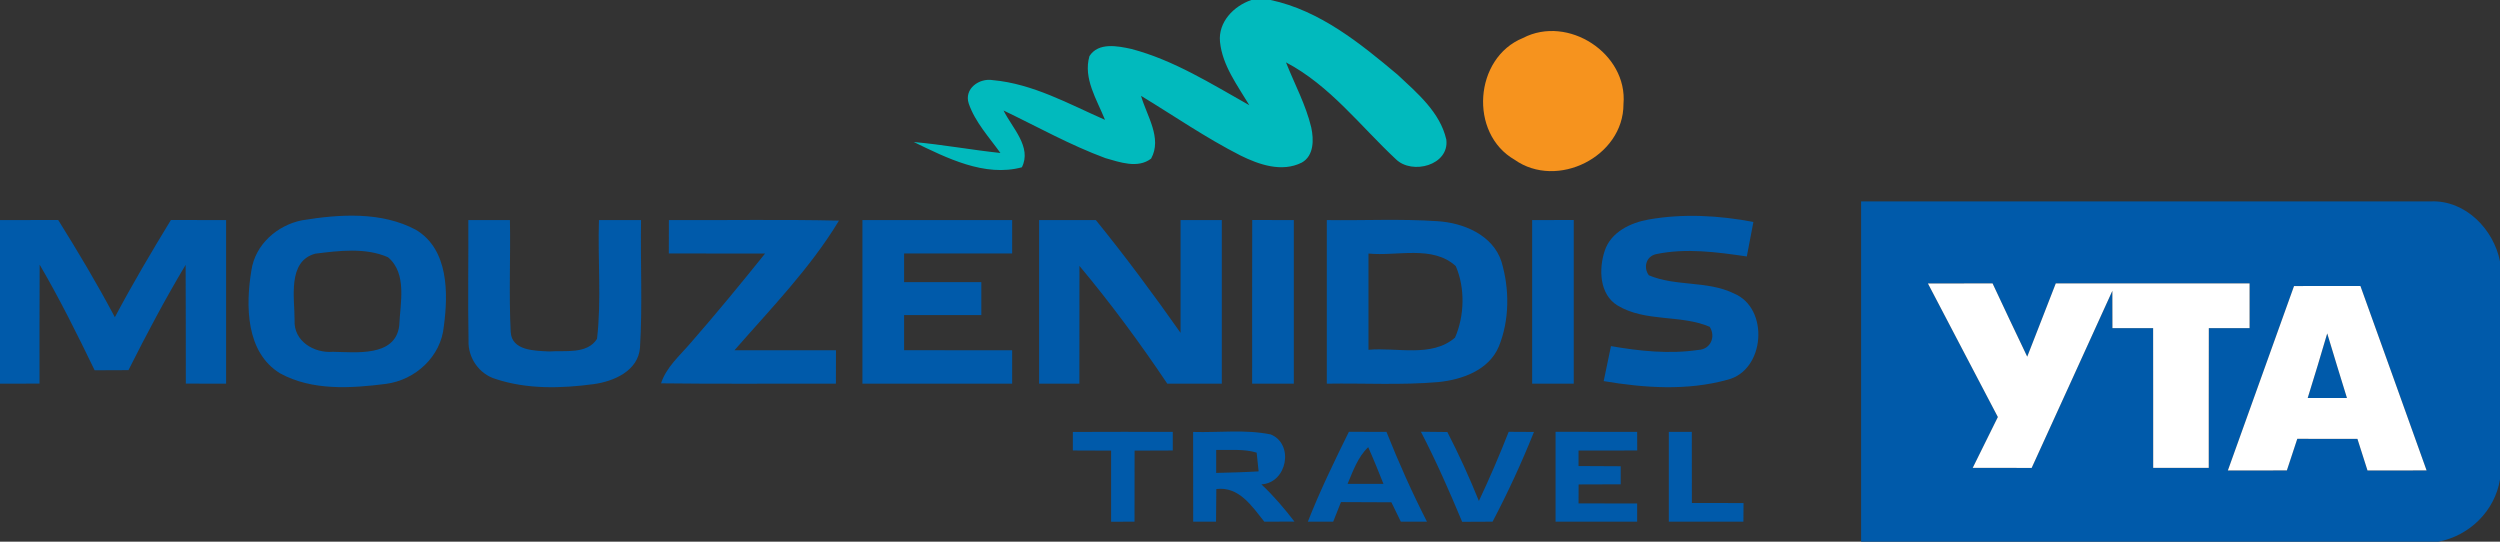 <?xml version="1.0" encoding="UTF-8" ?>
<!DOCTYPE svg PUBLIC "-//W3C//DTD SVG 1.1//EN" "http://www.w3.org/Graphics/SVG/1.1/DTD/svg11.dtd">
<svg width="360pt" height="78pt" viewBox="0 0 360 78" version="1.1" xmlns="http://www.w3.org/2000/svg">
<rect x="0" y="0" width="360" height="78" fill="#333333" stroke="none"/>
<g id="#01babdff">
<path fill="#01babd" opacity="1.00" d=" M 180.20 0.00 L 182.97 0.00 C 190.06 1.52 195.85 6.22 201.27 10.77 C 204.09 13.41 207.37 16.16 208.27 20.10 C 208.73 23.79 203.35 25.22 201.01 22.93 C 195.87 18.13 191.52 12.32 185.18 8.98 C 186.41 12.09 188.04 15.08 188.82 18.35 C 189.19 20.08 189.23 22.42 187.46 23.41 C 184.60 24.85 181.32 23.72 178.65 22.40 C 173.67 19.87 169.07 16.69 164.31 13.80 C 165.12 16.66 167.39 19.89 165.76 22.84 C 163.84 24.31 161.25 23.36 159.18 22.77 C 154.11 20.90 149.37 18.24 144.51 15.91 C 145.73 18.40 148.62 21.16 147.15 24.09 C 141.80 25.53 136.33 22.75 131.58 20.45 C 135.76 20.82 139.89 21.59 144.06 22.03 C 142.43 19.75 140.44 17.62 139.50 14.92 C 138.79 12.78 141.01 11.20 142.97 11.54 C 148.73 12.06 153.91 14.97 159.12 17.26 C 157.97 14.37 155.95 11.31 156.88 8.08 C 158.17 6.06 160.95 6.62 162.92 7.05 C 169.03 8.66 174.44 12.08 179.90 15.15 C 178.19 12.28 176.03 9.45 175.68 6.03 C 175.40 3.17 177.66 0.86 180.20 0.00 Z" />
</g>
<g id="#f6931eff">
<path fill="#f6931e" opacity="1.00" d=" M 219.31 5.47 C 225.78 2.10 234.42 7.70 233.78 15.00 C 233.79 22.56 224.22 27.33 218.10 23.00 C 211.50 19.21 212.27 8.33 219.31 5.47 Z" />
</g>
<g id="#005aaaff">
<path fill="#005aaa" opacity="1.00" d=" M 268.00 29.00 C 295.35 29.00 322.71 29.00 350.06 29.00 C 355.01 28.81 359.10 33.00 360.00 37.66 L 360.00 69.03 C 359.27 73.56 355.62 77.14 351.14 78.00 L 268.00 78.00 C 268.00 61.67 268.00 45.33 268.00 29.00 M 277.62 40.82 C 280.96 47.24 284.34 53.63 287.69 60.05 C 286.47 62.49 285.27 64.93 284.07 67.37 C 286.90 67.37 289.73 67.38 292.56 67.38 C 296.46 58.90 300.29 50.38 304.18 41.88 C 304.18 43.67 304.18 45.46 304.19 47.25 C 306.14 47.25 308.10 47.25 310.05 47.25 C 310.07 53.96 310.05 60.67 310.06 67.37 C 312.73 67.38 315.39 67.38 318.06 67.37 C 318.07 60.66 318.05 53.96 318.07 47.25 C 320.02 47.25 321.98 47.25 323.94 47.25 C 323.93 45.10 323.93 42.96 323.94 40.81 C 314.64 40.81 305.33 40.81 296.03 40.81 C 294.65 44.32 293.31 47.85 291.92 51.36 C 290.23 47.86 288.59 44.33 286.93 40.81 C 283.83 40.81 280.72 40.81 277.62 40.82 M 330.34 41.19 C 327.18 50.05 323.97 58.89 320.81 67.75 C 323.64 67.76 326.48 67.75 329.31 67.74 C 329.81 66.22 330.31 64.70 330.81 63.19 C 333.69 63.18 336.58 63.19 339.47 63.20 C 339.95 64.71 340.44 66.23 340.92 67.75 C 343.76 67.75 346.59 67.75 349.43 67.74 C 346.25 58.89 343.10 50.03 339.90 41.18 C 336.71 41.18 333.53 41.18 330.34 41.19 Z" />
<path fill="#005aaa" opacity="1.00" d=" M 43.50 31.72 C 48.89 30.84 54.94 30.43 59.92 33.11 C 64.59 35.92 64.56 42.23 63.91 47.00 C 63.50 51.35 59.82 54.72 55.57 55.28 C 50.53 55.92 44.95 56.29 40.33 53.76 C 35.39 50.74 35.36 44.00 36.20 38.94 C 36.74 35.22 39.91 32.43 43.50 31.72 M 45.40 36.53 C 41.35 37.62 42.43 42.93 42.42 46.08 C 42.25 49.11 45.20 50.89 47.95 50.66 C 51.24 50.71 56.92 51.43 57.49 46.91 C 57.62 43.70 58.68 39.40 55.87 37.04 C 52.62 35.62 48.82 36.10 45.40 36.53 Z" />
<path fill="#005aaa" opacity="1.00" d=" M 237.40 31.61 C 242.39 30.73 247.53 31.02 252.49 31.96 C 252.17 33.61 251.85 35.27 251.54 36.93 C 247.23 36.30 242.77 35.69 238.46 36.60 C 237.04 36.92 236.61 38.51 237.43 39.64 C 241.32 41.29 245.85 40.38 249.69 42.26 C 254.83 44.39 254.18 53.37 248.73 54.69 C 242.95 56.29 236.79 55.87 230.93 54.88 C 231.28 53.20 231.63 51.52 231.98 49.84 C 236.12 50.56 240.37 51.01 244.56 50.39 C 246.32 50.31 247.11 48.51 246.20 47.06 C 241.97 45.26 236.94 46.42 232.91 43.98 C 230.30 42.37 230.21 38.72 231.08 36.11 C 231.97 33.41 234.79 32.07 237.40 31.61 Z" />
<path fill="#005aaa" opacity="1.00" d=" M 0.00 31.69 C 2.79 31.69 5.59 31.69 8.38 31.68 C 11.24 36.26 14.01 40.90 16.54 45.68 C 19.06 40.92 21.81 36.28 24.61 31.68 C 27.26 31.69 29.91 31.69 32.56 31.69 C 32.57 39.54 32.57 47.40 32.56 55.25 C 30.62 55.25 28.69 55.25 26.76 55.24 C 26.74 49.54 26.77 43.84 26.73 38.14 C 23.78 43.07 21.08 48.16 18.50 53.30 C 16.88 53.31 15.25 53.31 13.63 53.32 C 11.14 48.18 8.60 43.05 5.71 38.11 C 5.67 43.82 5.70 49.53 5.69 55.24 C 3.79 55.25 1.90 55.25 0.00 55.25 L 0.00 31.69 Z" />
<path fill="#005aaa" opacity="1.00" d=" M 67.47 49.05 C 67.36 43.27 67.47 37.47 67.44 31.69 C 69.44 31.69 71.44 31.69 73.43 31.69 C 73.53 37.06 73.27 42.43 73.54 47.79 C 73.68 50.53 77.04 50.50 79.07 50.61 C 81.36 50.44 84.54 51.05 85.97 48.80 C 86.63 43.14 86.06 37.39 86.25 31.69 C 88.27 31.69 90.29 31.69 92.31 31.69 C 92.21 37.81 92.53 43.95 92.16 50.06 C 91.90 53.40 88.41 54.91 85.52 55.31 C 80.84 55.94 75.90 56.08 71.36 54.57 C 68.99 53.86 67.37 51.51 67.47 49.05 Z" />
<path fill="#005aaa" opacity="1.00" d=" M 96.31 36.50 C 96.31 34.90 96.32 33.29 96.32 31.69 C 104.48 31.73 112.65 31.58 120.81 31.77 C 116.68 38.62 111.01 44.42 105.76 50.44 C 110.64 50.44 115.51 50.43 120.38 50.44 C 120.37 52.04 120.37 53.64 120.37 55.25 C 111.98 55.22 103.58 55.31 95.19 55.20 C 95.95 52.87 97.86 51.24 99.41 49.43 C 103.10 45.21 106.66 40.88 110.17 36.51 C 105.55 36.50 100.93 36.50 96.31 36.50 Z" />
<path fill="#005aaa" opacity="1.00" d=" M 124.19 31.69 C 131.38 31.68 138.56 31.69 145.75 31.69 C 145.75 33.29 145.75 34.89 145.75 36.50 C 140.57 36.51 135.38 36.50 130.19 36.50 C 130.19 37.87 130.19 39.25 130.19 40.63 C 133.90 40.62 137.60 40.62 141.31 40.63 C 141.31 42.21 141.31 43.79 141.31 45.37 C 137.60 45.37 133.90 45.38 130.19 45.37 C 130.19 47.06 130.19 48.75 130.19 50.43 C 135.37 50.44 140.56 50.43 145.75 50.44 C 145.75 52.04 145.75 53.64 145.75 55.25 C 138.56 55.25 131.38 55.25 124.19 55.25 C 124.18 47.39 124.18 39.54 124.19 31.69 Z" />
<path fill="#005aaa" opacity="1.00" d=" M 149.63 31.69 C 152.35 31.69 155.08 31.69 157.80 31.69 C 162.07 36.95 166.10 42.39 170.00 47.93 C 170.01 42.52 169.99 37.10 170.00 31.69 C 171.98 31.69 173.96 31.69 175.94 31.69 C 175.94 39.54 175.94 47.39 175.94 55.25 C 173.32 55.25 170.71 55.25 168.09 55.25 C 164.16 49.39 159.97 43.71 155.44 38.29 C 155.43 43.94 155.44 49.59 155.43 55.25 C 153.50 55.25 151.56 55.25 149.63 55.25 C 149.62 47.40 149.62 39.54 149.63 31.69 Z" />
<path fill="#005aaa" opacity="1.00" d=" M 180.31 55.25 C 180.31 47.39 180.30 39.54 180.32 31.68 C 182.31 31.69 184.31 31.69 186.31 31.69 C 186.32 39.54 186.32 47.39 186.31 55.25 C 184.31 55.25 182.31 55.25 180.31 55.25 Z" />
<path fill="#005aaa" opacity="1.00" d=" M 191.06 31.69 C 196.37 31.77 201.68 31.49 206.98 31.85 C 210.72 32.08 214.96 33.82 216.21 37.67 C 217.38 41.61 217.39 46.06 215.83 49.90 C 214.39 53.32 210.52 54.68 207.10 55.02 C 201.77 55.48 196.41 55.16 191.06 55.25 C 191.06 47.39 191.06 39.54 191.06 31.69 M 197.06 36.51 C 197.06 41.13 197.06 45.75 197.06 50.37 C 201.14 49.99 206.16 51.53 209.52 48.62 C 210.90 45.49 210.99 41.45 209.63 38.32 C 206.30 35.26 201.17 36.93 197.06 36.51 Z" />
<path fill="#005aaa" opacity="1.00" d=" M 220.63 31.69 C 222.62 31.69 224.62 31.69 226.62 31.68 C 226.63 39.54 226.63 47.40 226.62 55.25 C 224.62 55.25 222.62 55.25 220.63 55.25 C 220.62 47.39 220.62 39.54 220.63 31.69 Z" />
<path fill="#005aaa" opacity="1.00" d=" M 332.31 57.31 C 333.27 54.21 334.22 51.12 335.12 48.01 C 336.05 51.11 337.00 54.21 337.96 57.31 C 336.07 57.31 334.19 57.31 332.31 57.31 Z" />
<path fill="#005aaa" opacity="1.00" d=" M 154.49 62.20 C 159.29 62.18 164.08 62.18 168.88 62.19 C 168.88 62.86 168.88 64.20 168.88 64.87 C 167.04 64.87 165.21 64.88 163.38 64.89 C 163.38 68.30 163.37 71.71 163.37 75.12 C 162.53 75.12 160.85 75.12 160.00 75.13 C 160.00 71.71 160.00 68.30 160.00 64.89 C 158.16 64.88 156.33 64.87 154.49 64.87 C 154.49 64.20 154.49 62.86 154.49 62.20 Z" />
<path fill="#005aaa" opacity="1.00" d=" M 194.24 62.18 C 196.04 62.18 197.85 62.19 199.65 62.19 C 201.40 66.58 203.33 70.91 205.48 75.12 C 204.54 75.12 202.66 75.12 201.72 75.12 C 201.27 74.19 200.81 73.26 200.36 72.33 C 197.94 72.31 195.52 72.31 193.10 72.30 C 192.73 73.24 192.35 74.18 191.98 75.12 C 191.07 75.12 189.24 75.12 188.33 75.12 C 190.07 70.70 192.14 66.43 194.24 62.18 M 194.05 69.68 C 195.77 69.68 197.50 69.68 199.22 69.68 C 198.51 67.90 197.80 66.14 197.02 64.39 C 195.52 65.83 194.84 67.82 194.05 69.68 Z" />
<path fill="#005aaa" opacity="1.00" d=" M 204.61 62.17 C 205.88 62.18 207.15 62.20 208.42 62.21 C 210.09 65.45 211.60 68.76 212.96 72.14 C 214.50 68.87 215.93 65.55 217.25 62.18 C 218.46 62.19 219.67 62.19 220.89 62.20 C 219.13 66.61 217.14 70.92 214.93 75.12 C 213.47 75.13 212.01 75.13 210.55 75.14 C 208.72 70.75 206.80 66.39 204.61 62.17 Z" />
<path fill="#005aaa" opacity="1.00" d=" M 224.00 62.18 C 227.92 62.18 231.84 62.18 235.75 62.19 C 235.76 62.86 235.76 64.20 235.76 64.87 C 232.94 64.88 230.13 64.88 227.31 64.88 C 227.31 65.44 227.31 66.56 227.31 67.11 C 229.33 67.12 231.36 67.13 233.38 67.14 C 233.38 67.79 233.38 69.09 233.38 69.74 C 231.36 69.75 229.34 69.75 227.32 69.76 C 227.32 70.67 227.31 71.58 227.31 72.49 C 230.12 72.50 232.94 72.50 235.75 72.50 C 235.75 73.16 235.75 74.47 235.75 75.12 C 231.83 75.13 227.92 75.13 224.00 75.12 C 224.00 70.81 224.00 66.50 224.00 62.18 Z" />
<path fill="#005aaa" opacity="1.00" d=" M 240.31 62.19 C 241.41 62.19 242.52 62.19 243.62 62.19 C 243.62 65.60 243.63 69.02 243.63 72.43 C 246.11 72.44 248.58 72.44 251.07 72.44 C 251.06 73.11 251.06 74.45 251.05 75.12 C 247.47 75.13 243.89 75.13 240.31 75.12 C 240.31 70.81 240.31 66.50 240.31 62.19 Z" />
<path fill="#005aaa" opacity="1.00" d=" M 171.81 62.20 C 175.53 62.31 179.32 61.81 182.99 62.56 C 186.38 63.95 185.36 69.54 181.64 69.75 C 183.39 71.38 184.94 73.21 186.40 75.11 C 184.95 75.12 183.50 75.12 182.06 75.12 C 180.27 72.89 178.43 70.02 175.15 70.42 C 175.13 71.99 175.12 73.56 175.11 75.12 C 174.29 75.12 172.64 75.12 171.82 75.12 C 171.81 70.81 171.81 66.50 171.81 62.20 M 175.13 64.79 C 175.13 65.62 175.13 67.27 175.13 68.10 C 177.16 68.05 179.20 68.00 181.24 67.88 C 181.17 67.21 181.03 65.86 180.96 65.18 C 179.07 64.60 177.07 64.85 175.13 64.79 Z" />
</g>
<g id="#ffffffff">
<path fill="#ffffff" opacity="1.00" d=" M 277.62 40.82 C 280.72 40.81 283.83 40.81 286.93 40.81 C 288.59 44.33 290.23 47.86 291.92 51.36 C 293.31 47.85 294.65 44.32 296.03 40.81 C 305.33 40.81 314.64 40.81 323.94 40.81 C 323.93 42.96 323.93 45.10 323.94 47.25 C 321.98 47.25 320.02 47.25 318.07 47.25 C 318.05 53.96 318.07 60.66 318.06 67.37 C 315.39 67.38 312.73 67.38 310.06 67.37 C 310.05 60.67 310.07 53.96 310.05 47.25 C 308.10 47.25 306.14 47.25 304.19 47.25 C 304.18 45.46 304.18 43.67 304.18 41.88 C 300.29 50.38 296.46 58.90 292.56 67.38 C 289.73 67.38 286.90 67.37 284.07 67.37 C 285.27 64.93 286.47 62.49 287.69 60.05 C 284.34 53.63 280.96 47.24 277.62 40.82 Z" />
<path fill="#ffffff" opacity="1.00" d=" M 330.34 41.19 C 333.53 41.18 336.71 41.18 339.90 41.18 C 343.10 50.03 346.25 58.89 349.43 67.74 C 346.59 67.75 343.76 67.75 340.92 67.75 C 340.44 66.23 339.95 64.71 339.47 63.20 C 336.58 63.19 333.69 63.18 330.81 63.19 C 330.31 64.70 329.81 66.22 329.31 67.74 C 326.48 67.75 323.64 67.76 320.81 67.75 C 323.97 58.89 327.18 50.05 330.34 41.19 M 332.31 57.31 C 334.19 57.31 336.07 57.31 337.96 57.31 C 337.00 54.21 336.05 51.11 335.12 48.01 C 334.22 51.12 333.27 54.21 332.31 57.31 Z" />
</g>
</svg>
